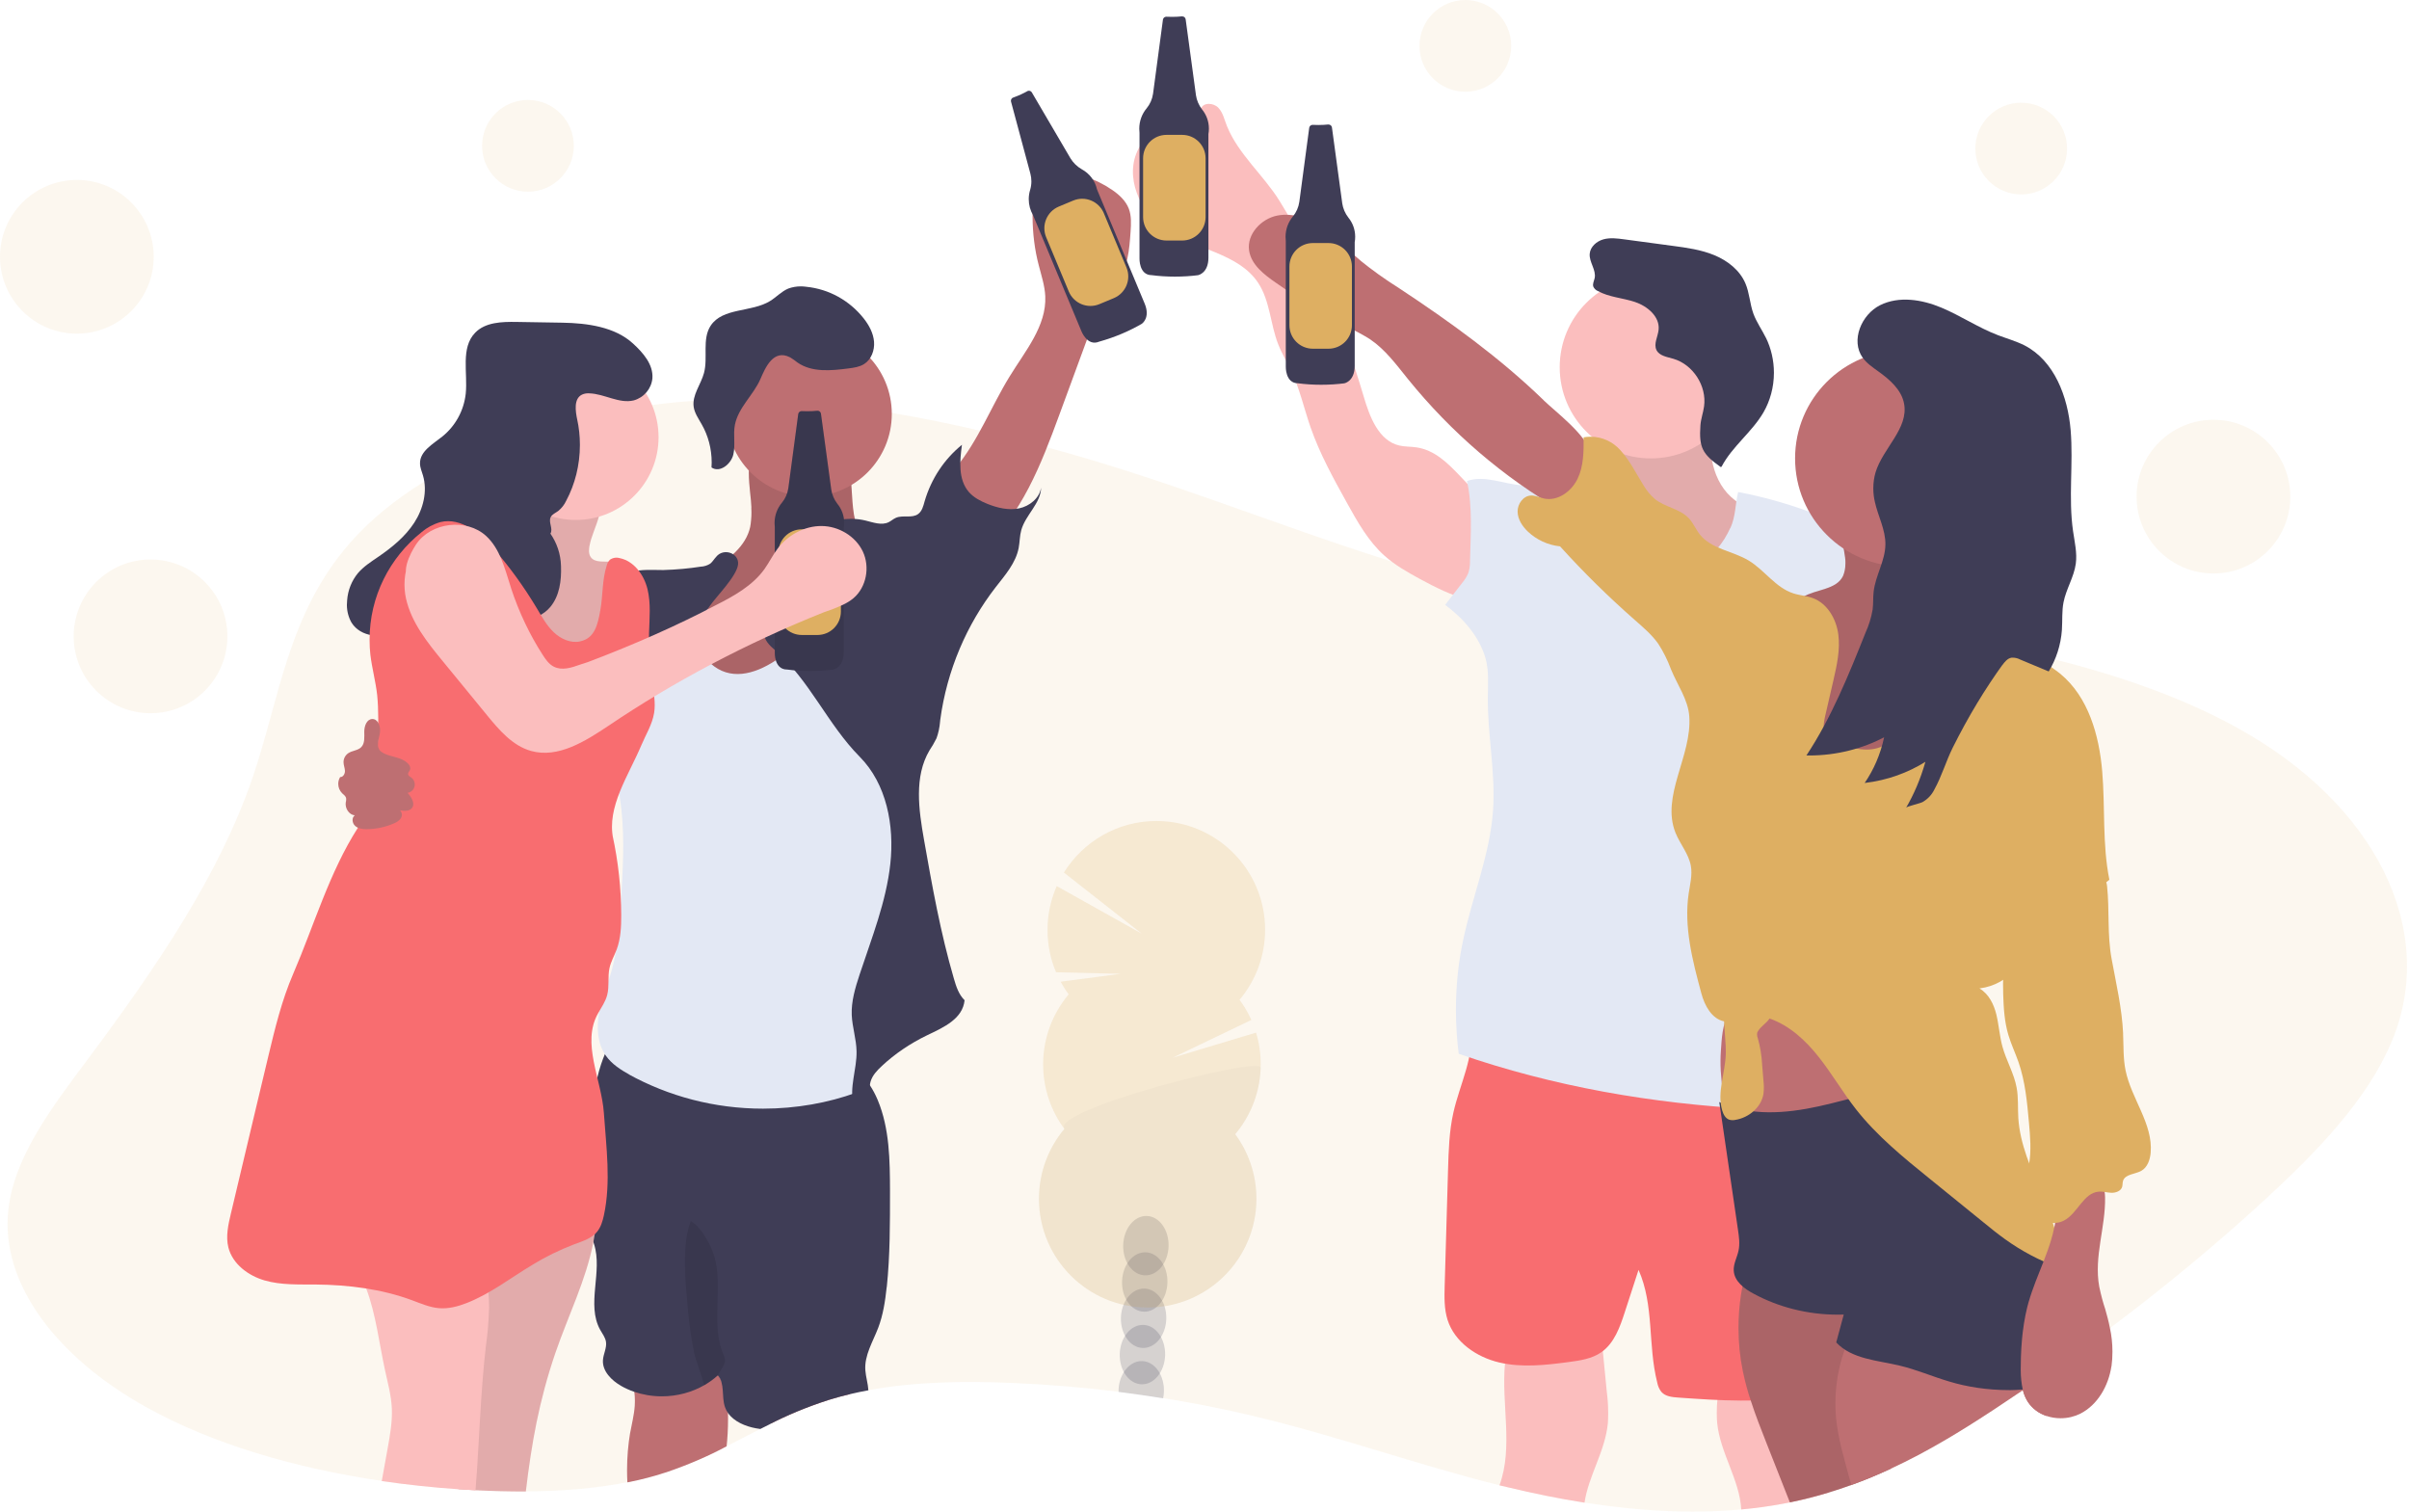 <!-- Generated by IcoMoon.io -->
<svg version="1.1" xmlns="http://www.w3.org/2000/svg" width="51" height="32" viewBox="0 0 51 32">
<title>party</title>
<path fill="#deaf62" opacity="0.1" d="M50.636 22.043c-0.511 1.23-1.581 2.34-2.729 3.392q-1.514 1.387-3.239 2.681-0.478 0.359-0.971 0.709l-0.228 0.161q-0.304 0.215-0.618 0.426l-0.025 0.017q-0.305 0.207-0.615 0.411c-0.676 0.444-1.392 0.886-2.182 1.251-0.269 0.125-0.547 0.241-0.835 0.345q-0.233 0.085-0.477 0.159c-0.266 0.081-0.539 0.151-0.824 0.209-0.048 0.010-0.096 0.019-0.144 0.028-0.292 0.055-0.587 0.095-0.886 0.122-1.094 0.1-2.224 0.027-3.319-0.145-0.548-0.086-1.087-0.196-1.608-0.322-0.064-0.015-0.128-0.031-0.192-0.045-1.776-0.444-3.444-1.048-5.233-1.472q-0.925-0.22-1.885-0.373-0.469-0.075-0.943-0.135c-0.744-0.092-1.497-0.154-2.253-0.186-1.020-0.045-2.073-0.026-3.043 0.153q-0.194 0.035-0.383 0.080-0.24 0.056-0.47 0.128c-0.473 0.154-0.872 0.322-1.254 0.519l0.047-0.022c-0.077 0.038-0.153 0.076-0.228 0.114v0c-0.238 0.121-0.473 0.245-0.711 0.365-0.373 0.201-0.814 0.392-1.272 0.548l-0.063 0.019c-0.201 0.067-0.459 0.135-0.721 0.188l-0.045 0.008c-0.685 0.137-1.415 0.192-2.147 0.195-0.353 0-0.707-0.008-1.057-0.026h-0.011c-0.119-0.006-0.239-0.013-0.359-0.022-0.546-0.037-1.090-0.095-1.626-0.173-1.836-0.269-3.578-0.778-4.979-1.555-1.903-1.054-3.111-2.626-2.93-4.196 0.13-1.131 0.939-2.182 1.706-3.21 1.427-1.915 2.764-3.873 3.467-5.938 0.571-1.676 0.741-3.447 2.054-4.953 0.421-0.482 0.958-0.922 1.585-1.308 0.415-0.259 0.897-0.508 1.4-0.717l0.067-0.025c0.485-0.207 1.074-0.404 1.681-0.558l0.088-0.019c0.428-0.113 0.966-0.217 1.514-0.29l0.072-0.008c0.29-0.038 0.584-0.067 0.879-0.087q0.341-0.024 0.685-0.030h0.035q0.211-0.004 0.421 0c1.091 0.017 2.145 0.121 3.171 0.304l-0.119-0.018c0.631 0.105 1.257 0.235 1.87 0.377q0.549 0.127 1.087 0.266c0.11 0.028 0.219 0.057 0.327 0.086 2.555 0.685 4.803 1.63 7.265 2.406 0.013 0.004 0.025 0.008 0.037 0.011v0c0.397 0.13 0.914 0.263 1.44 0.37l0.097 0.016c0.381 0.076 0.771 0.142 1.167 0.2 0.607 0.090 1.227 0.161 1.851 0.222l0.138 0.013c0.916 0.090 1.84 0.157 2.738 0.235 0.319 0.028 0.635 0.057 0.946 0.090q0.296 0.030 0.587 0.063c0.139 0.016 0.279 0.032 0.418 0.049s0.287 0.035 0.431 0.053c0.093 0.012 0.186 0.024 0.28 0.037 0.566 0.075 1.13 0.159 1.688 0.255 0.339 0.058 0.677 0.121 1.010 0.189q0.362 0.074 0.718 0.155 0.264 0.060 0.523 0.126c1.405 0.353 2.721 0.817 3.854 1.442 2.943 1.62 4.26 4.285 3.282 6.636z"></path>
<path fill="#deaf62" opacity="0.1" d="M12.148 3.087c0 0.536-0.435 0.971-0.971 0.971s-0.971-0.435-0.971-0.971c0-0.536 0.435-0.971 0.971-0.971s0.971 0.435 0.971 0.971z"></path>
<path fill="#deaf62" opacity="0.1" d="M31.993 0.971c0 0.536-0.435 0.971-0.971 0.971s-0.971-0.435-0.971-0.971c0-0.536 0.435-0.971 0.971-0.971s0.971 0.435 0.971 0.971z"></path>
<path fill="#deaf62" opacity="0.1" d="M43.761 3.145c0 0.536-0.435 0.971-0.971 0.971s-0.971-0.435-0.971-0.971c0-0.536 0.435-0.971 0.971-0.971s0.971 0.435 0.971 0.971z"></path>
<path fill="#deaf62" opacity="0.1" d="M3.254 5.436c0 0.899-0.729 1.627-1.627 1.627s-1.627-0.729-1.627-1.627c0-0.899 0.729-1.627 1.627-1.627s1.627 0.729 1.627 1.627z"></path>
<path fill="#deaf62" opacity="0.1" d="M4.814 13.471c0 0.899-0.729 1.627-1.627 1.627s-1.627-0.729-1.627-1.627c0-0.899 0.729-1.627 1.627-1.627s1.627 0.729 1.627 1.627z"></path>
<path fill="#deaf62" opacity="0.1" d="M48.487 10.513c0 0.899-0.729 1.627-1.627 1.627s-1.627-0.729-1.627-1.627c0-0.899 0.729-1.627 1.627-1.627s1.627 0.729 1.627 1.627z"></path>
<path fill="#be6f72" d="M15.906 10.744c0.002 0.031 0.003 0.067 0.003 0.103 0 0.108-0.010 0.214-0.028 0.316l0.002-0.011c-0.090 0.417-0.47 0.703-0.837 0.921s-0.772 0.423-0.99 0.79c-0.264 0.443-0.18 1.039 0.13 1.453s0.799 0.66 1.304 0.763c0.92 0.19 1.928-0.077 2.618-0.714s1.036-1.633 0.867-2.559c-0.374 0.053-0.708-0.278-0.829-0.636s-0.096-0.746-0.143-1.122c-0.004-0.067-0.024-0.128-0.057-0.181l0.001 0.002c-0.053-0.073-0.145-0.102-0.232-0.126-0.433-0.119-1.161-0.379-1.609-0.28-0.404 0.092-0.205 0.943-0.198 1.282z"></path>
<path fill="#000" opacity="0.1" d="M15.906 10.744c0.002 0.031 0.003 0.067 0.003 0.103 0 0.108-0.010 0.214-0.028 0.316l0.002-0.011c-0.090 0.417-0.47 0.703-0.837 0.921s-0.772 0.423-0.99 0.79c-0.264 0.443-0.18 1.039 0.13 1.453s0.799 0.66 1.304 0.763c0.92 0.19 1.928-0.077 2.618-0.714s1.036-1.633 0.867-2.559c-0.374 0.053-0.708-0.278-0.829-0.636s-0.096-0.746-0.143-1.122c-0.004-0.067-0.024-0.128-0.057-0.181l0.001 0.002c-0.053-0.073-0.145-0.102-0.232-0.126-0.433-0.119-1.161-0.379-1.609-0.28-0.404 0.092-0.205 0.943-0.198 1.282z"></path>
<path fill="#be6f72" d="M15.383 30.617c-0.373 0.201-0.814 0.392-1.272 0.548l-0.063 0.019c-0.201 0.067-0.459 0.135-0.721 0.188l-0.045 0.008c-0.004-0.076-0.007-0.166-0.007-0.256 0-0.274 0.023-0.543 0.067-0.805l-0.004 0.028c0.035-0.196 0.087-0.391 0.1-0.589 0.002-0.031 0.003-0.066 0.003-0.102 0-0.265-0.067-0.515-0.185-0.733l0.004 0.008c0.5-0.068 0.975-0.18 1.477-0.147l0.032 0.002c0.063 0.002 0.123 0.014 0.179 0.034l-0.004-0.001c0.078 0.038 0.143 0.095 0.189 0.165l0.001 0.002c0.023 0.031 0.047 0.067 0.068 0.104l0.003 0.006c0.142 0.245 0.196 0.528 0.207 0.819 0.001 0.036 0.001 0.079 0.001 0.123 0 0.204-0.011 0.406-0.033 0.605l0.002-0.024z"></path>
<path fill="#be6f72" d="M18.001 29.511q-0.24 0.056-0.47 0.128c-0.473 0.154-0.872 0.322-1.254 0.519l0.047-0.022c-0.023-0.108-0.037-0.233-0.037-0.36 0-0.004 0-0.008 0-0.012v0.001c0.329-0.23 0.738-0.367 1.178-0.367 0.145 0 0.286 0.015 0.422 0.043l-0.013-0.002c0.038 0.005 0.073 0.019 0.101 0.041l-0.001-0c0.011 0.009 0.019 0.020 0.027 0.032l0 0.001z"></path>
<path fill="#3f3d56" d="M18.772 27.245c-0.031 0.294-0.075 0.588-0.18 0.864-0.113 0.296-0.296 0.584-0.272 0.9 0.010 0.137 0.057 0.286 0.064 0.422q-0.194 0.035-0.383 0.080-0.24 0.056-0.47 0.128c-0.473 0.154-0.872 0.322-1.254 0.519l0.047-0.022c-0.077 0.038-0.153 0.076-0.228 0.114v0c-0.031-0.004-0.062-0.009-0.094-0.015-0.224-0.041-0.461-0.141-0.588-0.321-0.028-0.039-0.051-0.083-0.067-0.131l-0.001-0.004c-0.073-0.219 0.003-0.491-0.149-0.664l-0.007 0.006-0.005 0.004c-0.080 0.073-0.169 0.138-0.266 0.193l-0.007 0.004c-0.259 0.149-0.57 0.237-0.901 0.237-0.208 0-0.407-0.035-0.593-0.098l0.013 0.004c-0.107-0.037-0.199-0.079-0.286-0.129l0.008 0.004c-0.206-0.117-0.404-0.314-0.388-0.549 0.009-0.131 0.084-0.257 0.064-0.387-0.015-0.093-0.076-0.17-0.122-0.252-0.3-0.539 0.058-1.231-0.131-1.817-0.005-0.014-0.009-0.028-0.014-0.041-0.014-0.038-0.030-0.075-0.045-0.112-0.039-0.086-0.082-0.17-0.116-0.258-0.025-0.063-0.048-0.139-0.066-0.218l-0.002-0.010c-0.031-0.158-0.049-0.341-0.049-0.527 0-0.055 0.002-0.11 0.005-0.164l-0 0.008c0-0.603 0.108-1.22 0.261-1.801 0.027-0.103 0.058-0.249 0.098-0.408v0c0.045-0.19 0.1-0.354 0.167-0.511l-0.008 0.020c0.090-0.206 0.212-0.371 0.379-0.41 0.251-0.059 0.636 0.066 0.891 0.096l3.023 0.361c0.348 0.042 0.713 0.090 1 0.285 0.019 0.013 0.037 0.026 0.056 0.041 0.076 0.060 0.143 0.128 0.2 0.203l0.002 0.003c0.021 0.026 0.040 0.054 0.059 0.083 0.060 0.091 0.116 0.195 0.162 0.305l0.005 0.012c0.25 0.601 0.256 1.271 0.258 1.921 0 0.679 0.002 1.357-0.068 2.031z"></path>
<path fill="#000" opacity="0.1" d="M14.909 29.326c-0.061-0.233-0.189-0.571-0.207-0.663-0.056-0.258-0.105-0.577-0.135-0.901l-0.002-0.033c-0.050-0.559-0.14-1.347 0.058-1.879 0.185 0.099 0.348 0.378 0.434 0.569 0.311 0.692-0.039 1.541 0.253 2.241 0.021 0.039 0.035 0.085 0.040 0.133l0 0.002c-0.005 0.063-0.028 0.119-0.063 0.166l0.001-0.001-0.098 0.163z"></path>
<path fill="#be6f72" d="M21.374 7.97c0.33-0.539 0.783-1.068 0.755-1.698-0.010-0.224-0.084-0.444-0.14-0.664-0.082-0.311-0.129-0.669-0.129-1.037 0-0.321 0.036-0.634 0.103-0.934l-0.005 0.028c0.105-0.018 0.225-0.028 0.348-0.028 0.463 0 0.892 0.143 1.246 0.388l-0.007-0.005c0.147 0.101 0.286 0.228 0.351 0.394 0.060 0.154 0.050 0.325 0.039 0.489-0.025 0.378-0.058 0.78-0.291 1.077-0.072 0.093-0.161 0.171-0.232 0.265-0.103 0.135-0.163 0.299-0.222 0.459l-0.763 2.076c-0.385 1.046-0.803 2.141-1.651 2.865-0.021 0.018-0.628-0.846-0.679-0.932-0.203-0.355-0.114-0.505 0.132-0.802 0.485-0.588 0.749-1.296 1.145-1.941z"></path>
<path fill="#fbbebe" d="M12.629 25.666c-0.003 0.166-0.017 0.326-0.042 0.482l0.003-0.020c-0.008 0.057-0.018 0.113-0.029 0.169-0.153 0.799-0.534 1.559-0.801 2.337-0.351 1.027-0.506 1.919-0.628 2.939-0.353 0-0.707-0.008-1.057-0.026h-0.011c-0.119-0.006-0.239-0.013-0.359-0.022 0.108-0.952-0.090-1.95 0.104-2.902 0.078-0.383 0.211-0.755 0.292-1.137 0.022-0.092 0.041-0.208 0.055-0.326l0.001-0.015c0.011-0.109 0.017-0.221 0.066-0.319 0.005-0.011 0.010-0.020 0.016-0.028l-0.001 0.001c0.044-0.069 0.097-0.128 0.157-0.179l0.001-0.001c0.526-0.463 1.183-0.79 1.909-0.918l0.024-0.003c0.102-0.014 0.201-0.026 0.3-0.032z"></path>
<path fill="#000" opacity="0.1" d="M12.629 25.666c-0.003 0.166-0.017 0.326-0.042 0.482l0.003-0.020c-0.008 0.057-0.018 0.113-0.029 0.169-0.153 0.799-0.534 1.559-0.801 2.337-0.351 1.027-0.506 1.919-0.628 2.939-0.353 0-0.707-0.008-1.057-0.026h-0.011c-0.119-0.006-0.239-0.013-0.359-0.022 0.108-0.952-0.090-1.95 0.104-2.902 0.078-0.383 0.211-0.755 0.292-1.137 0.022-0.092 0.041-0.208 0.055-0.326l0.001-0.015c0.011-0.109 0.017-0.221 0.066-0.319 0.005-0.011 0.010-0.020 0.016-0.028l-0.001 0.001c0.044-0.069 0.097-0.128 0.157-0.179l0.001-0.001c0.526-0.463 1.183-0.79 1.909-0.918l0.024-0.003c0.102-0.014 0.201-0.026 0.3-0.032z"></path>
<path fill="#fbbebe" d="M10.353 27.711c-0.008 0.272-0.030 0.529-0.066 0.783l0.004-0.037c-0.12 1.010-0.142 2.065-0.224 3.091-0.119-0.006-0.239-0.013-0.359-0.022-0.546-0.037-1.090-0.095-1.626-0.173q0.062-0.347 0.125-0.693c0.051-0.283 0.102-0.569 0.088-0.856-0.014-0.272-0.087-0.536-0.145-0.802-0.123-0.57-0.193-1.185-0.396-1.723-0.112-0.315-0.282-0.584-0.497-0.809l0.001 0.001c0.841-0.33 1.65-0.349 2.553-0.314 0.005-0 0.012-0 0.018-0 0.061 0 0.118 0.017 0.167 0.046l-0.001-0.001c0.042 0.036 0.074 0.084 0.091 0.137l0.001 0.002c0.128 0.3 0.218 0.647 0.252 1.011l0.001 0.014c0.009 0.094 0.015 0.202 0.015 0.312 0 0.012-0 0.025-0 0.037l0-0.002z"></path>
<path fill="#be6f72" d="M18.88 8.762c0 0.967-0.784 1.751-1.751 1.751s-1.751-0.784-1.751-1.751c0-0.967 0.784-1.751 1.751-1.751s1.751 0.784 1.751 1.751z"></path>
<path fill="#e3e8f4" d="M17.493 12.853c0.224-0.383 0.421-0.861 0.853-0.967 0.244-0.061 0.497 0.022 0.735 0.103 0.071 0.017 0.132 0.054 0.179 0.104l0 0c0.034 0.053 0.054 0.117 0.054 0.186v0c0.035 0.345 0.055 0.745 0.055 1.151 0 0.433-0.023 0.86-0.067 1.281l0.004-0.053c-0.057 0.56-0.153 1.117-0.17 1.679-0.024 0.78 0.105 1.559 0.062 2.338-0.032 0.59-0.161 1.17-0.29 1.747l-0.539 2.415c-0.010 0.078-0.041 0.148-0.087 0.205l0.001-0.001c-0.044 0.040-0.097 0.071-0.156 0.089l-0.003 0.001c-0.587 0.214-1.265 0.338-1.971 0.338-1.032 0-2.002-0.264-2.846-0.728l0.031 0.015c-0.194-0.107-0.388-0.23-0.515-0.413-0.18-0.259-0.196-0.601-0.138-0.91s0.184-0.602 0.269-0.906c0.131-0.471 0.162-0.963 0.192-1.452 0.040-0.643 0.079-1.29 0.010-1.93-0.047-0.441-0.145-0.876-0.22-1.313-0.102-0.587-0.171-1.275-0.189-1.975l-0-0.019c-0.011-0.399 0.007-0.842 0.283-1.13 0.135-0.14 0.314-0.224 0.497-0.293 0.307-0.113 0.649-0.18 0.959-0.076s0.559 0.428 0.486 0.746c-0.034 0.148-0.129 0.277-0.153 0.427-0.031 0.198 0.074 0.398 0.224 0.532 0.809 0.731 2.044-0.499 2.447-1.192z"></path>
<path fill="#3f3d56" d="M17.557 11.065c0.136-0.052 0.293-0.082 0.458-0.082 0.11 0 0.217 0.013 0.319 0.039l-0.009-0.002c0.162 0.039 0.337 0.107 0.487 0.035 0.054-0.026 0.099-0.069 0.154-0.093 0.148-0.065 0.34 0.015 0.471-0.080 0.083-0.060 0.11-0.168 0.137-0.267 0.142-0.486 0.419-0.895 0.787-1.196l0.004-0.003c-0.047 0.344-0.081 0.736 0.146 0.999 0.104 0.119 0.249 0.194 0.396 0.253 0.211 0.084 0.444 0.14 0.667 0.094s0.432-0.215 0.467-0.439c-0.008 0.338-0.329 0.574-0.42 0.9-0.034 0.122-0.031 0.252-0.055 0.377-0.061 0.319-0.288 0.575-0.487 0.831-0.611 0.788-1.031 1.754-1.173 2.807l-0.003 0.030c-0.010 0.132-0.037 0.254-0.079 0.369l0.003-0.009c-0.050 0.1-0.099 0.184-0.154 0.265l0.005-0.008c-0.329 0.556-0.228 1.257-0.116 1.892 0.175 0.994 0.349 1.968 0.632 2.938 0.048 0.166 0.103 0.338 0.227 0.459-0.039 0.392-0.435 0.571-0.79 0.74-0.368 0.178-0.685 0.395-0.963 0.653l0.003-0.002c-0.102 0.094-0.203 0.2-0.241 0.334-0.035 0.126-0.010 0.265-0.055 0.387s-0.224 0.211-0.303 0.107c-0.099-0.369 0.070-0.756 0.062-1.138-0.005-0.258-0.090-0.509-0.102-0.767-0.012-0.292 0.075-0.579 0.166-0.856 0.255-0.773 0.563-1.538 0.651-2.346s-0.077-1.691-0.65-2.268c-0.681-0.688-1.059-1.62-1.789-2.252-0.116-0.1-0.247-0.224-0.228-0.376 0.014-0.070 0.044-0.132 0.086-0.183l-0.001 0.001c0.25-0.354 0.584-0.642 0.853-0.981s0.485-0.728 0.436-1.159z"></path>
<path fill="#3f3d56" d="M15.161 11.789c-0.045 0.045-0.076 0.107-0.128 0.145-0.057 0.036-0.127 0.059-0.201 0.062l-0.001 0c-0.233 0.037-0.509 0.063-0.788 0.071l-0.009 0c-0.224 0-0.457-0.020-0.673 0.042-0.301 0.085-0.542 0.323-0.693 0.597s-0.222 0.584-0.28 0.892c-0.121 0.615-0.195 1.326-0.204 2.052l-0 0.008c0.371-0.298 0.694-0.632 0.971-1.004l0.010-0.014c0.215-0.292 0.411-0.615 0.718-0.811 0.141-0.090 0.3-0.149 0.443-0.237 0.297-0.183 0.502-0.478 0.7-0.763 0.145-0.211 0.566-0.624 0.599-0.878 0.028-0.242-0.306-0.36-0.463-0.164z"></path>
<path fill="#3f3d56" d="M16.724 7.563c0.061 0.037 0.112 0.073 0.162 0.113l-0.003-0.002c0.305 0.213 0.713 0.173 1.081 0.125 0.113-0.014 0.229-0.031 0.326-0.090 0.156-0.096 0.229-0.294 0.214-0.476s-0.107-0.351-0.22-0.494c-0.294-0.371-0.728-0.621-1.22-0.669l-0.007-0.001c-0.031-0.004-0.066-0.007-0.103-0.007-0.095 0-0.186 0.017-0.27 0.048l0.006-0.002c-0.145 0.060-0.254 0.183-0.388 0.265-0.395 0.242-1.002 0.135-1.257 0.522-0.186 0.285-0.053 0.673-0.141 1.001-0.066 0.245-0.255 0.468-0.218 0.718 0.020 0.135 0.105 0.252 0.172 0.373 0.132 0.231 0.209 0.508 0.209 0.803 0 0.037-0.001 0.073-0.004 0.11l0-0.005c0.173 0.122 0.414-0.068 0.462-0.273s-0.007-0.425 0.034-0.632c0.072-0.364 0.394-0.631 0.539-0.965 0.104-0.239 0.274-0.643 0.627-0.461z"></path>
<path fill="#fbbebe" d="M12.48 11.548c-0.013 0.082-0.022 0.172 0.023 0.241 0.090 0.135 0.295 0.086 0.457 0.106 0.252 0.031 0.438 0.269 0.487 0.52s-0.009 0.505-0.073 0.751q-0.216 0.836-0.515 1.649c-0.536-0.063-1.1-0.269-1.385-0.727-0.259-0.416-0.232-0.946-0.396-1.408-0.115-0.325-0.322-0.608-0.527-0.885 0.329 0.041 0.564-0.335 0.584-0.666s-0.085-0.668-0.014-0.991c0.017-0.077 1.313 0.165 1.44 0.253 0.364 0.253-0.022 0.806-0.079 1.157z"></path>
<path fill="#000" opacity="0.1" d="M12.48 11.548c-0.013 0.082-0.022 0.172 0.023 0.241 0.090 0.135 0.295 0.086 0.457 0.106 0.252 0.031 0.438 0.269 0.487 0.52s-0.009 0.505-0.073 0.751q-0.216 0.836-0.515 1.649c-0.536-0.063-1.1-0.269-1.385-0.727-0.259-0.416-0.232-0.946-0.396-1.408-0.115-0.325-0.322-0.608-0.527-0.885 0.329 0.041 0.564-0.335 0.584-0.666s-0.085-0.668-0.014-0.991c0.017-0.077 1.313 0.165 1.44 0.253 0.364 0.253-0.022 0.806-0.079 1.157z"></path>
<path fill="#fbbebe" d="M13.942 9.256c0 0.967-0.784 1.751-1.751 1.751s-1.751-0.784-1.751-1.751c0-0.967 0.784-1.751 1.751-1.751s1.751 0.784 1.751 1.751z"></path>
<path fill="#3f3d56" d="M11.652 11.297c0.064-0.1-0.045-0.239 0.005-0.346 0.030-0.065 0.105-0.092 0.162-0.135 0.072-0.059 0.129-0.132 0.168-0.216l0.002-0.004c0.182-0.342 0.288-0.747 0.288-1.178 0-0.186-0.020-0.368-0.058-0.542l0.003 0.017c-0.041-0.194-0.078-0.452 0.099-0.539 0.039-0.018 0.084-0.028 0.131-0.028 0.009 0 0.018 0 0.027 0.001l-0.001-0c0.32 0.010 0.628 0.224 0.939 0.149 0.215-0.060 0.373-0.244 0.395-0.468l0-0.002c0.020-0.29-0.197-0.539-0.411-0.734-0.385-0.354-0.971-0.432-1.493-0.441l-0.972-0.016c-0.311-0.005-0.66 0.005-0.876 0.228-0.312 0.321-0.155 0.846-0.2 1.291-0.041 0.367-0.223 0.685-0.491 0.903l-0.002 0.002c-0.202 0.161-0.479 0.314-0.475 0.571 0 0.090 0.039 0.171 0.063 0.256 0.099 0.336 0.005 0.707-0.186 1.001s-0.469 0.52-0.757 0.718c-0.154 0.105-0.314 0.207-0.436 0.35-0.129 0.158-0.212 0.358-0.227 0.577l-0 0.003c-0.003 0.027-0.005 0.058-0.005 0.090 0 0.139 0.037 0.27 0.102 0.382l-0.002-0.004c0.19 0.303 0.646 0.348 0.957 0.172s0.502-0.509 0.628-0.844c0.075-0.199 0.152-0.426 0.345-0.516 0.244-0.114 0.53 0.066 0.689 0.284s0.257 0.483 0.46 0.66c0.319 0.277 0.861 0.233 1.13-0.093 0.193-0.234 0.235-0.557 0.224-0.861-0.006-0.258-0.089-0.496-0.227-0.693l0.003 0.004z"></path>
<path fill="#f86d70" d="M12.281 13.578c-0.2 0.043-0.408-0.052-0.557-0.193s-0.249-0.323-0.353-0.499c-0.284-0.474-0.583-0.884-0.914-1.265l0.009 0.011c-0.294-0.34-0.704-0.685-1.142-0.58-0.154 0.045-0.287 0.118-0.4 0.214l0.002-0.001c-0.674 0.537-1.102 1.358-1.102 2.278 0 0.111 0.006 0.221 0.018 0.329l-0.001-0.013c0.034 0.286 0.112 0.566 0.144 0.853 0.015 0.15 0.023 0.324 0.023 0.501 0 0.075-0.002 0.149-0.004 0.222l0-0.011c-0.012 0.724-0.037 1.489-0.427 2.099-0.605 0.943-0.928 2.068-1.372 3.097-0.24 0.556-0.383 1.148-0.524 1.737q-0.125 0.524-0.25 1.048l-0.543 2.285c-0.056 0.236-0.112 0.483-0.053 0.718 0.090 0.352 0.421 0.598 0.769 0.698s0.718 0.083 1.080 0.086c0.693 0.007 1.392 0.093 2.042 0.334 0.186 0.069 0.371 0.151 0.569 0.167s0.395-0.035 0.58-0.107c0.506-0.196 0.94-0.539 1.405-0.816 0.26-0.16 0.562-0.309 0.878-0.43l0.038-0.013c0.16-0.060 0.331-0.116 0.441-0.247 0.083-0.098 0.12-0.227 0.148-0.352 0.152-0.707 0.050-1.44 0-2.162s-0.481-1.484-0.124-2.114c0.072-0.127 0.158-0.249 0.194-0.39 0.048-0.184 0.008-0.382 0.048-0.568 0.030-0.137 0.102-0.261 0.152-0.392 0.086-0.232 0.098-0.484 0.097-0.731-0.002-0.573-0.064-1.131-0.18-1.669l0.010 0.053c-0.141-0.673 0.326-1.339 0.594-1.975 0.096-0.228 0.232-0.443 0.272-0.686 0.036-0.22-0.010-0.444-0.045-0.664-0.041-0.261-0.065-0.562-0.065-0.868 0-0.058 0.001-0.115 0.003-0.173l-0 0.008c0.009-0.31 0.041-0.625-0.033-0.927s-0.286-0.593-0.589-0.655c-0.020-0.006-0.044-0.010-0.068-0.010-0.050 0-0.097 0.016-0.136 0.042l0.001-0.001c-0.034 0.033-0.059 0.076-0.071 0.124l-0 0.002c-0.099 0.303-0.079 0.628-0.135 0.943s-0.12 0.597-0.43 0.663z"></path>
<path fill="#be6f72" d="M8.044 15.506c0.018-0.124-0.040-0.29-0.165-0.285-0.116 0.005-0.167 0.149-0.167 0.266s0.016 0.25-0.066 0.331c-0.073 0.072-0.193 0.070-0.277 0.129-0.058 0.042-0.096 0.109-0.096 0.186 0 0.001 0 0.001 0 0.002v-0c0 0.062 0.028 0.122 0.030 0.184s-0.040 0.135-0.102 0.131c-0.025 0.041-0.040 0.091-0.040 0.144 0 0.077 0.031 0.146 0.081 0.197l-0-0c0.032 0.031 0.074 0.058 0.085 0.102 0.001 0.008 0.002 0.018 0.002 0.027 0 0.023-0.003 0.045-0.009 0.067l0-0.002c-0.019 0.123 0.066 0.262 0.191 0.275-0.070 0.050-0.056 0.167 0.008 0.224s0.155 0.069 0.241 0.069c0.205-0.001 0.399-0.044 0.575-0.121l-0.009 0.004c0.063-0.021 0.116-0.059 0.156-0.107l0-0.001c0.016-0.022 0.026-0.050 0.026-0.079 0-0.037-0.015-0.070-0.039-0.095v0c0.087 0.014 0.192 0.022 0.249-0.045 0.079-0.094-0.006-0.234-0.090-0.325 0.087-0.013 0.153-0.088 0.153-0.178 0-0.058-0.027-0.109-0.069-0.142l-0-0c-0.029-0.021-0.068-0.040-0.072-0.075s0.026-0.058 0.039-0.090c0.029-0.070-0.037-0.142-0.1-0.185-0.15-0.1-0.371-0.098-0.504-0.198s-0.049-0.276-0.030-0.411z"></path>
<path fill="#3f3d56" d="M17.305 8.695c-0.064 0.007-0.138 0.011-0.213 0.011-0.040 0-0.080-0.001-0.12-0.003l0.006 0c-0.002-0-0.005-0-0.008-0-0.036 0-0.066 0.027-0.071 0.062l-0 0-0.209 1.566c-0.017 0.119-0.065 0.225-0.136 0.311l0.001-0.001c-0.098 0.116-0.157 0.268-0.157 0.434 0 0.029 0.002 0.058 0.005 0.086l-0-0.003v2.66s-0.013 0.355 0.259 0.355c0.147 0.020 0.318 0.031 0.491 0.031s0.344-0.011 0.511-0.033l-0.020 0.002s0.218-0.041 0.218-0.369v-2.619c0.007-0.034 0.010-0.074 0.010-0.115 0-0.155-0.055-0.296-0.146-0.407l0.001 0.001c-0.067-0.086-0.113-0.19-0.13-0.305l-0-0.004-0.217-1.598c-0.005-0.035-0.035-0.062-0.071-0.062-0.002 0-0.004 0-0.005 0h0z"></path>
<path fill="#000" opacity="0.1" d="M17.305 8.695c-0.064 0.007-0.138 0.011-0.213 0.011-0.040 0-0.080-0.001-0.12-0.003l0.006 0c-0.002-0-0.005-0-0.008-0-0.036 0-0.066 0.027-0.071 0.062l-0 0-0.209 1.566c-0.017 0.119-0.065 0.225-0.136 0.311l0.001-0.001c-0.098 0.116-0.157 0.268-0.157 0.434 0 0.029 0.002 0.058 0.005 0.086l-0-0.003v2.66s-0.013 0.355 0.259 0.355c0.147 0.020 0.318 0.031 0.491 0.031s0.344-0.011 0.511-0.033l-0.020 0.002s0.218-0.041 0.218-0.369v-2.619c0.007-0.034 0.010-0.074 0.010-0.115 0-0.155-0.055-0.296-0.146-0.407l0.001 0.001c-0.067-0.086-0.113-0.19-0.13-0.305l-0-0.004-0.217-1.598c-0.005-0.035-0.035-0.062-0.071-0.062-0.002 0-0.004 0-0.005 0h0z"></path>
<path fill="#deaf62" d="M16.975 11.205h0.331c0.274 0 0.496 0.222 0.496 0.496v1.245c0 0.274-0.222 0.496-0.496 0.496h-0.331c-0.274 0-0.496-0.222-0.496-0.496v-1.245c0-0.274 0.222-0.496 0.496-0.496z"></path>
<path fill="#3f3d56" d="M21.752 1.929c-0.084 0.047-0.182 0.093-0.285 0.13l-0.014 0.005c-0.030 0.009-0.051 0.036-0.051 0.069 0 0.006 0.001 0.013 0.002 0.019l-0-0.001 0.41 1.526c0.013 0.049 0.021 0.105 0.021 0.162 0 0.062-0.009 0.123-0.026 0.18l0.001-0.004c-0.019 0.060-0.031 0.129-0.031 0.201 0 0.123 0.033 0.239 0.091 0.338l-0.002-0.003 1.024 2.455s0.124 0.332 0.376 0.227c0.345-0.097 0.646-0.227 0.925-0.39l-0.019 0.010s0.185-0.122 0.060-0.424l-1.009-2.417c-0.042-0.187-0.161-0.34-0.321-0.427l-0.003-0.002c-0.099-0.057-0.18-0.136-0.238-0.231l-0.002-0.003-0.816-1.392c-0.013-0.022-0.036-0.036-0.062-0.036-0.012 0-0.024 0.003-0.034 0.008l0-0z"></path>
<path fill="#deaf62" d="M22.415 4.373l0.305-0.127c0.253-0.106 0.543 0.014 0.649 0.267l0.479 1.149c0.105 0.253-0.014 0.543-0.267 0.649l-0.305 0.127c-0.253 0.106-0.543-0.014-0.649-0.267l-0.479-1.149c-0.105-0.253 0.014-0.543 0.267-0.649z"></path>
<path fill="#fbbebe" d="M9.155 11.343c-0.483 0.199-0.673 0.817-0.56 1.326s0.454 0.933 0.786 1.337l0.931 1.136c0.257 0.314 0.539 0.645 0.931 0.755 0.574 0.16 1.147-0.205 1.643-0.536 1.358-0.918 2.912-1.744 4.553-2.399l0.167-0.059c0.162-0.063 0.328-0.127 0.461-0.239 0.276-0.233 0.354-0.661 0.2-0.988s-0.513-0.539-0.874-0.541-0.713 0.189-0.93 0.478c-0.104 0.138-0.18 0.295-0.28 0.435-0.253 0.352-0.648 0.57-1.035 0.766-0.769 0.406-1.716 0.829-2.691 1.197l-0.182 0.060c-0.18 0.066-0.382 0.128-0.551 0.041-0.104-0.053-0.174-0.154-0.237-0.253-0.268-0.415-0.498-0.894-0.665-1.4l-0.013-0.044c-0.123-0.382-0.222-0.797-0.516-1.068-0.417-0.384-1.173-0.292-1.486 0.18 0 0-0.367 0.536-0.142 0.761s0.488-0.944 0.488-0.944z"></path>
<path fill="#fbbebe" d="M34.33 9.485c0.066 0.175 0.067 0.366 0.058 0.552-0.012 0.227-0.069 0.494-0.28 0.58-0.137 0.055-0.307 0.013-0.429 0.097-0.148 0.101-0.141 0.317-0.118 0.494 0.063 0.486 0.135 0.99 0.4 1.401 0.142 0.22 0.335 0.404 0.53 0.579 0.389 0.351 0.816 0.694 1.327 0.811 0.045 0.013 0.097 0.021 0.151 0.021 0.037 0 0.074-0.004 0.109-0.011l-0.004 0.001c0.087-0.027 0.161-0.074 0.221-0.135l0-0c0.296-0.272 0.449-0.66 0.646-1.012 0.14-0.252 0.306-0.494 0.385-0.771 0.029-0.104 0.046-0.224 0.046-0.347 0-0.402-0.176-0.763-0.456-1.010l-0.001-0.001c-0.088-0.075-0.184-0.138-0.269-0.215-0.222-0.201-0.351-0.49-0.404-0.784s-0.045-0.597-0.019-0.898c-0.449-0.035-0.895 0.020-1.333 0.107-0.195 0.039-0.469 0.057-0.645 0.15-0.198 0.105 0.032 0.241 0.087 0.391z"></path>
<path fill="#000" opacity="0.1" d="M34.33 9.485c0.066 0.175 0.067 0.366 0.058 0.552-0.012 0.227-0.069 0.494-0.28 0.58-0.137 0.055-0.307 0.013-0.429 0.097-0.148 0.101-0.141 0.317-0.118 0.494 0.063 0.486 0.135 0.99 0.4 1.401 0.142 0.22 0.335 0.404 0.53 0.579 0.389 0.351 0.816 0.694 1.327 0.811 0.045 0.013 0.097 0.021 0.151 0.021 0.037 0 0.074-0.004 0.109-0.011l-0.004 0.001c0.087-0.027 0.161-0.074 0.221-0.135l0-0c0.296-0.272 0.449-0.66 0.646-1.012 0.14-0.252 0.306-0.494 0.385-0.771 0.029-0.104 0.046-0.224 0.046-0.347 0-0.402-0.176-0.763-0.456-1.010l-0.001-0.001c-0.088-0.075-0.184-0.138-0.269-0.215-0.222-0.201-0.351-0.49-0.404-0.784s-0.045-0.597-0.019-0.898c-0.449-0.035-0.895 0.020-1.333 0.107-0.195 0.039-0.469 0.057-0.645 0.15-0.198 0.105 0.032 0.241 0.087 0.391z"></path>
<path fill="#fbbebe" d="M31.825 10.806c-0.729-0.25-1.077-1.227-1.84-1.336-0.12-0.018-0.244-0.011-0.362-0.039-0.439-0.104-0.628-0.612-0.755-1.045-0.428-1.444-0.988-2.857-1.782-4.137-0.335-0.539-0.865-0.981-1.107-1.571-0.056-0.135-0.084-0.288-0.184-0.395s-0.314-0.122-0.369 0.014c-0.009 0.028-0.015 0.061-0.015 0.095 0 0.019 0.002 0.038 0.005 0.056l-0-0.002 0.053 0.559-0.913-0.082c-0.027-0.005-0.058-0.008-0.090-0.008-0.058 0-0.114 0.009-0.167 0.027l0.004-0.001c-0.088 0.045-0.157 0.117-0.198 0.204l-0.001 0.003c-0.309 0.58 0.020 1.341 0.565 1.708 0.637 0.429 1.546 0.494 1.968 1.133 0.251 0.381 0.256 0.87 0.422 1.295 0.079 0.203 0.194 0.39 0.286 0.587 0.175 0.376 0.265 0.784 0.401 1.176 0.195 0.56 0.483 1.081 0.771 1.6 0.222 0.4 0.449 0.808 0.79 1.114 0.224 0.201 0.488 0.35 0.752 0.494 0.649 0.355 1.414 0.696 2.102 0.424 0.039-0.613-0.114-1.297-0.337-1.872z"></path>
<path fill="#fbbebe" d="M34.039 30.13c-0.055 0.586-0.411 1.116-0.494 1.68-0.548-0.086-1.087-0.196-1.608-0.322-0.064-0.015-0.128-0.031-0.192-0.045 0.295-0.808 0.038-1.713 0.116-2.573 0.008-0.083 0.018-0.165 0.033-0.247 0.676-0.231 1.287-0.539 1.997-0.449 0.014 0.144 0.028 0.288 0.042 0.431q0.043 0.43 0.084 0.86c0.018 0.134 0.029 0.289 0.029 0.447 0 0.076-0.002 0.152-0.007 0.228l0.001-0.010z"></path>
<path fill="#fbbebe" d="M38.717 31.595c-0.266 0.081-0.539 0.151-0.824 0.209-0.048 0.010-0.096 0.019-0.144 0.028-0.292 0.055-0.587 0.095-0.886 0.122-0.031-0.624-0.449-1.198-0.51-1.838-0.005-0.063-0.008-0.137-0.008-0.211 0-0.094 0.005-0.187 0.014-0.278l-0.001 0.011c0.005-0.063 0.012-0.126 0.017-0.189l0.127-1.291c0.075-0.010 0.161-0.016 0.249-0.016 0.019 0 0.039 0 0.058 0.001l-0.003-0c0.584 0.014 1.115 0.267 1.693 0.464 0.032 0.189 0.050 0.408 0.050 0.63 0 0.068-0.002 0.136-0.005 0.203l0-0.009c-0.022 0.701-0.135 1.411 0.126 2.054 0.015 0.036 0.031 0.073 0.047 0.11z"></path>
<path fill="#f86d70" d="M31.14 21.749c0.079 0.612-0.234 1.199-0.37 1.8-0.090 0.398-0.102 0.808-0.114 1.216l-0.071 2.447c-0.007 0.245-0.013 0.494 0.061 0.729 0.15 0.47 0.612 0.788 1.093 0.901s0.983 0.056 1.473-0.009c0.24-0.032 0.491-0.069 0.69-0.208 0.273-0.191 0.393-0.531 0.496-0.848l0.291-0.895c0.335 0.755 0.193 1.581 0.395 2.382 0.014 0.078 0.045 0.147 0.091 0.204l-0.001-0.001c0.085 0.094 0.224 0.109 0.351 0.118 0.88 0.062 1.772 0.123 2.637-0.045 0.238-0.045 0.486-0.118 0.65-0.296 0.191-0.208 0.224-0.514 0.222-0.796-0.012-0.97-0.363-1.906-0.441-2.873-0.034-0.414-0.017-0.831-0.032-1.247-0.013-0.342-0.044-0.664-0.094-0.981l0.006 0.047c-0.016-0.151-0.057-0.29-0.118-0.416l0.003 0.007c-0.135-0.251-0.414-0.388-0.679-0.494-2.058-0.836-4.321-0.828-6.54-0.746z"></path>
<path fill="#fbbebe" d="M36.88 7.774c0 1.066-0.864 1.93-1.93 1.93s-1.93-0.864-1.93-1.93c0-1.066 0.864-1.93 1.93-1.93s1.93 0.864 1.93 1.93z"></path>
<path fill="#e3e8f4" d="M36.632 11.174c-0.143 0.314-0.369 0.628-0.704 0.708-0.308 0.074-0.635-0.075-0.862-0.296s-0.376-0.509-0.533-0.784c-0.115-0.201-0.243-0.404-0.437-0.531-0.266-0.172-0.609-0.168-0.922-0.117s-0.624 0.141-0.943 0.121c-0.396-0.026-0.8-0.224-1.174-0.092 0.121 0.542 0.078 1.138 0.064 1.694 0 0.006 0 0.014 0 0.021 0 0.083-0.013 0.163-0.038 0.238l0.002-0.005c-0.035 0.080-0.079 0.15-0.132 0.211l0.001-0.001-0.359 0.463c0.385 0.288 0.718 0.664 0.853 1.126 0.076 0.263 0.053 0.542 0.050 0.816-0.009 0.804 0.166 1.605 0.111 2.407-0.065 0.939-0.44 1.827-0.633 2.749-0.097 0.444-0.153 0.953-0.153 1.476 0 0.328 0.022 0.651 0.064 0.967l-0.004-0.037c2.012 0.696 4.085 1.053 6.212 1.169 0.376 0.021 0.782 0.024 1.090-0.192 0.256-0.18 0.4-0.487 0.449-0.797s0.015-0.625-0.019-0.936q-0.139-1.264-0.277-2.527c-0.053-0.479-0.105-0.962-0.071-1.442 0.026-0.359 0.099-0.711 0.172-1.063l0.449-2.157c0.064-0.307 0.129-0.615 0.256-0.901 0.104-0.233 0.248-0.449 0.363-0.676 0.129-0.25 0.227-0.541 0.278-0.848l0.002-0.017c0.009-0.038 0.014-0.081 0.014-0.125 0-0.050-0.006-0.098-0.018-0.144l0.001 0.004c-0.048-0.147-0.195-0.236-0.332-0.308-0.767-0.412-1.656-0.735-2.594-0.921l-0.061-0.010c-0.063 0.264-0.051 0.512-0.163 0.759z"></path>
<path fill="#3f3d56" d="M36.446 9.881c0.224-0.43 0.644-0.732 0.888-1.152 0.139-0.241 0.221-0.53 0.221-0.838 0-0.266-0.061-0.519-0.17-0.743l0.004 0.010c-0.086-0.175-0.202-0.336-0.269-0.519-0.075-0.208-0.082-0.438-0.169-0.641-0.119-0.279-0.377-0.48-0.657-0.596s-0.584-0.158-0.886-0.198l-1.020-0.137c-0.148-0.020-0.301-0.040-0.444 0s-0.277 0.157-0.289 0.306c-0.014 0.176 0.141 0.341 0.105 0.514-0.013 0.061-0.049 0.123-0.028 0.182 0.019 0.040 0.050 0.071 0.089 0.089l0.001 0c0.242 0.135 0.531 0.147 0.793 0.235s0.525 0.309 0.499 0.584c-0.014 0.148-0.11 0.301-0.045 0.434 0.062 0.123 0.224 0.145 0.354 0.183 0.42 0.122 0.714 0.577 0.653 1.010-0.019 0.135-0.067 0.264-0.077 0.399-0.033 0.473 0.042 0.608 0.428 0.883z"></path>
<path fill="#be6f72" d="M39.068 11.927c0 0.005 0 0.010 0 0.015 0 0.089-0.018 0.174-0.050 0.251l0.002-0.004c-0.14 0.299-0.569 0.28-0.853 0.449-0.354 0.211-0.432 0.682-0.464 1.092-0.037 0.465-0.062 0.936 0.033 1.392s0.324 0.9 0.707 1.167c0.465 0.324 1.098 0.335 1.63 0.138s0.975-0.578 1.361-0.995c0.365-0.395 0.693-0.835 0.889-1.337 0.035-0.090 0.065-0.185 0.037-0.275-0.042-0.135-0.189-0.196-0.308-0.269-0.279-0.168-0.465-0.462-0.561-0.772s-0.113-0.64-0.116-0.966c-0.004-0.338-0.005-0.707-0.22-0.968s-0.589-0.334-0.929-0.331c-0.278 0-1.049 0.026-1.238 0.269-0.156 0.202 0.092 0.855 0.081 1.144z"></path>
<path fill="#000" opacity="0.1" d="M39.068 11.927c0 0.005 0 0.010 0 0.015 0 0.089-0.018 0.174-0.050 0.251l0.002-0.004c-0.14 0.299-0.569 0.28-0.853 0.449-0.354 0.211-0.432 0.682-0.464 1.092-0.037 0.465-0.062 0.936 0.033 1.392s0.324 0.9 0.707 1.167c0.465 0.324 1.098 0.335 1.63 0.138s0.975-0.578 1.361-0.995c0.365-0.395 0.693-0.835 0.889-1.337 0.035-0.090 0.065-0.185 0.037-0.275-0.042-0.135-0.189-0.196-0.308-0.269-0.279-0.168-0.465-0.462-0.561-0.772s-0.113-0.64-0.116-0.966c-0.004-0.338-0.005-0.707-0.22-0.968s-0.589-0.334-0.929-0.331c-0.278 0-1.049 0.026-1.238 0.269-0.156 0.202 0.092 0.855 0.081 1.144z"></path>
<path fill="#be6f72" d="M36.674 23.965c0.015 0.071 0.048 0.134 0.094 0.183l-0-0c0.042 0.034 0.093 0.059 0.149 0.071l0.002 0c1.473 0.432 3.047 0.26 4.572 0.084-0.209-0.636-0.419-1.278-0.477-1.945-0.048-0.55 0.006-1.122-0.189-1.638-0.057-0.153-3.406 0.55-3.736 0.607-0.169 0.029-0.364 0.019-0.484 0.154-0.145 0.163-0.157 0.549-0.172 0.752-0.043 0.585 0.078 1.174 0.241 1.733z"></path>
<path fill="#be6f72" d="M40.029 31.091c-0.269 0.125-0.547 0.241-0.835 0.345q-0.233 0.085-0.477 0.159c-0.266 0.081-0.539 0.151-0.824 0.209q-0.244-0.618-0.488-1.237c-0.12-0.303-0.24-0.608-0.34-0.918-0.059-0.171-0.118-0.387-0.165-0.608l-0.007-0.037c-0.056-0.269-0.088-0.578-0.088-0.895 0-0.478 0.073-0.939 0.208-1.372l-0.009 0.033c0.622 0.117 1.23 0.193 1.843 0.282 0.327 0.045 0.655 0.098 0.988 0.16q0.039 0.325 0.071 0.649 0.048 0.501 0.079 1.002 0.069 1.113 0.042 2.228z"></path>
<path fill="#000" opacity="0.1" d="M40.029 31.091c-0.269 0.125-0.547 0.241-0.835 0.345q-0.233 0.085-0.477 0.159c-0.266 0.081-0.539 0.151-0.824 0.209q-0.244-0.618-0.488-1.237c-0.12-0.303-0.24-0.608-0.34-0.918-0.059-0.171-0.118-0.387-0.165-0.608l-0.007-0.037c-0.056-0.269-0.088-0.578-0.088-0.895 0-0.478 0.073-0.939 0.208-1.372l-0.009 0.033c0.622 0.117 1.23 0.193 1.843 0.282 0.327 0.045 0.655 0.098 0.988 0.16q0.039 0.325 0.071 0.649 0.048 0.501 0.079 1.002 0.069 1.113 0.042 2.228z"></path>
<path fill="#be6f72" d="M43.481 29.146c0.004 0.259-0.070 0.523-0.138 0.776-0.005 0.018-0.009 0.035-0.014 0.053-0.166-0.053-0.303-0.157-0.395-0.294l-0.002-0.003c-0.046-0.072-0.083-0.155-0.105-0.243l-0.001-0.006q-0.305 0.207-0.615 0.411c-0.676 0.444-1.392 0.886-2.182 1.251-0.269 0.125-0.547 0.241-0.835 0.345q-0.090-0.314-0.171-0.632c-0.051-0.178-0.099-0.403-0.134-0.631l-0.004-0.033c-0.018-0.13-0.028-0.28-0.028-0.433 0-0.386 0.065-0.756 0.184-1.102l-0.007 0.024 0.020-0.058c0.085-0.238 0.184-0.442 0.302-0.633l-0.008 0.014c0.112-0.18 0.333-0.149 0.559-0.090 0.102 0.026 0.206 0.058 0.3 0.078 0.587 0.123 1.196-0.004 1.796 0.030 0.302 0.015 0.583 0.091 0.836 0.215l-0.013-0.006c0.289 0.145 0.521 0.367 0.612 0.673 0.011 0.037 0.022 0.083 0.029 0.129l0.001 0.006c0.007 0.047 0.012 0.102 0.012 0.158v0.001z"></path>
<path fill="#be6f72" d="M32.681 8.473c-0.927-0.898-1.98-1.659-3.058-2.37-0.309-0.195-0.572-0.384-0.824-0.588l0.016 0.012c-0.269-0.224-0.504-0.488-0.79-0.69s-0.64-0.341-0.983-0.274-0.649 0.395-0.598 0.739c0.045 0.303 0.317 0.51 0.568 0.684 0.476 0.329 0.954 0.659 1.471 0.917 0.206 0.094 0.377 0.187 0.541 0.29l-0.019-0.011c0.322 0.217 0.557 0.539 0.801 0.841 0.918 1.134 2.019 2.078 3.265 2.798l0.056 0.030c0.015 0.009 0.546-1.137 0.524-1.286-0.049-0.342-0.726-0.854-0.971-1.091z"></path>
<path fill="#3f3d56" d="M40.61 22.979c-0.716 0.045-1.402 0.286-2.102 0.44s-1.46 0.214-2.11-0.090l0.395 2.697c0.022 0.15 0.045 0.303 0.012 0.451-0.030 0.141-0.108 0.274-0.101 0.418 0.010 0.228 0.224 0.388 0.426 0.494 0.515 0.278 1.128 0.441 1.778 0.441 0.044 0 0.088-0.001 0.131-0.002l-0.006 0c-0.049 0.198-0.11 0.393-0.159 0.59 0.33 0.354 0.87 0.378 1.34 0.49 0.359 0.085 0.696 0.232 1.048 0.336 0.379 0.116 0.815 0.183 1.266 0.183 0.016 0 0.032-0 0.048-0l-0.002 0c0.299-0.003 0.617-0.045 0.849-0.232 0.286-0.23 0.375-0.622 0.437-0.983 0.035-0.202 0.066-0.407 0.045-0.61-0.023-0.234-0.114-0.456-0.204-0.673l-0.615-1.493c-0.112-0.269-0.224-0.543-0.359-0.803-0.44-0.841-1.17-1.713-2.117-1.654z"></path>
<path fill="#deaf62" d="M41.157 13.659c0.099-0.256 0.343-0.434 0.629-0.434 0.027 0 0.053 0.002 0.079 0.005l-0.003-0c0.18 0.025 0.34 0.123 0.494 0.22l0.857 0.535c0.156 0.093 0.289 0.186 0.416 0.287l-0.008-0.006c0.591 0.49 0.819 1.296 0.884 2.061s0 1.544 0.152 2.296c-0.362 0.3-0.763 0.553-1.125 0.853-0.189 0.157-0.381 0.314-0.525 0.516-0.114 0.158-0.195 0.34-0.314 0.494-0.191 0.237-0.467 0.398-0.781 0.437l-0.006 0.001c0.196 0.114 0.306 0.335 0.359 0.556s0.067 0.449 0.126 0.669c0.081 0.299 0.248 0.573 0.303 0.878 0.039 0.211 0.022 0.426 0.035 0.64 0.070 1.106 0.938 2.072 0.882 3.178-0.44-0.162-0.82-0.366-1.166-0.615l0.014 0.010c-0.16-0.114-0.314-0.238-0.465-0.362l-1.143-0.927c-0.556-0.449-1.118-0.908-1.56-1.471-0.277-0.354-0.504-0.745-0.782-1.098s-0.621-0.673-1.046-0.821c-0.062 0.094-0.173 0.159-0.236 0.253-0.010 0.014-0.019 0.030-0.026 0.047l-0 0.001c-0.002 0.011-0.003 0.024-0.003 0.038 0 0.031 0.007 0.061 0.019 0.087l-0.001-0.001c0.047 0.164 0.079 0.354 0.090 0.55l0 0.006 0.028 0.338c0.005 0.040 0.008 0.087 0.008 0.135s-0.003 0.094-0.008 0.14l0.001-0.006c-0.043 0.289-0.31 0.513-0.599 0.558-0.017 0.004-0.035 0.006-0.055 0.006-0.025 0-0.050-0.004-0.073-0.010l0.002 0c-0.080-0.027-0.125-0.112-0.149-0.193-0.114-0.383 0.061-0.788 0.075-1.187 0-0.016 0.001-0.036 0.001-0.055 0-0.087-0.004-0.174-0.012-0.26l0.001 0.011-0.027-0.398c-0.261-0.054-0.411-0.334-0.48-0.592-0.187-0.694-0.375-1.413-0.267-2.124 0.029-0.19 0.079-0.383 0.045-0.574-0.045-0.255-0.228-0.461-0.325-0.701-0.314-0.782 0.353-1.63 0.291-2.469-0.026-0.352-0.25-0.659-0.384-0.985-0.077-0.208-0.168-0.387-0.276-0.554l0.007 0.011c-0.137-0.196-0.323-0.353-0.503-0.511-0.564-0.496-1.079-1.004-1.565-1.54l-0.014-0.016c-0.265-0.028-0.5-0.142-0.681-0.312l0.001 0.001c-0.118-0.112-0.216-0.26-0.219-0.423s0.117-0.334 0.28-0.342c0.095-0.005 0.184 0.042 0.277 0.063 0.291 0.064 0.584-0.15 0.713-0.419s0.13-0.578 0.127-0.876c0.044-0.008 0.095-0.013 0.147-0.013 0.251 0 0.476 0.11 0.63 0.284l0.001 0.001c0.201 0.218 0.331 0.49 0.489 0.741 0.067 0.114 0.148 0.212 0.243 0.294l0.001 0.001c0.216 0.171 0.527 0.204 0.716 0.404 0.096 0.102 0.149 0.238 0.236 0.347 0.246 0.308 0.696 0.346 1.032 0.549s0.57 0.574 0.943 0.694c0.135 0.045 0.281 0.051 0.415 0.101 0.308 0.114 0.496 0.442 0.539 0.767s-0.030 0.654-0.104 0.975l-0.173 0.75c-0.038 0.166-0.067 0.366 0.055 0.484 0.055 0.046 0.122 0.081 0.195 0.099l0.003 0.001c0.314 0.102 0.664 0.203 0.96 0.058 0.14-0.069 0.249-0.186 0.349-0.305 0.438-0.516 0.729-1.192 0.952-1.827z"></path>
<path fill="#be6f72" d="M44.7 28.923c-0.062 0.411-0.288 0.815-0.658 1.003-0.122 0.061-0.265 0.097-0.417 0.097-0.106 0-0.208-0.017-0.303-0.050l0.007 0.002c-0.166-0.053-0.303-0.157-0.395-0.294l-0.002-0.003c-0.046-0.072-0.083-0.155-0.105-0.243l-0.001-0.006c0-0.005-0.002-0.009-0.003-0.014-0.027-0.123-0.043-0.265-0.043-0.41 0-0.026 0.001-0.051 0.001-0.077l-0 0.004c0-0.001 0-0.002 0-0.003 0-0.265 0.016-0.526 0.048-0.782l-0.003 0.031c0.029-0.236 0.072-0.447 0.131-0.652l-0.007 0.029c0.084-0.291 0.204-0.572 0.314-0.853 0.057-0.148 0.113-0.297 0.158-0.449v0c0.027-0.090 0.051-0.182 0.070-0.276l0.007-0.034c0.004-0.019 0.007-0.038 0.010-0.057 0.045-0.256 0.058-0.521 0.173-0.752 0.269-0.543 0.794-0.404 0.874 0.096 0.006 0.035 0.009 0.075 0.010 0.116l0 0.001c0.012 0.633-0.239 1.252-0.124 1.888 0.039 0.186 0.081 0.34 0.131 0.49l-0.009-0.031c0.040 0.139 0.077 0.279 0.105 0.421 0.033 0.15 0.053 0.322 0.053 0.499 0 0.108-0.007 0.215-0.021 0.319l0.001-0.012z"></path>
<path fill="#deaf62" d="M44.947 21.88c0.012 0.259 0 0.522 0.052 0.777 0.122 0.602 0.584 1.134 0.532 1.745-0.013 0.149-0.068 0.309-0.198 0.383s-0.346 0.068-0.388 0.216c-0.012 0.041-0.006 0.086-0.019 0.127-0.028 0.087-0.135 0.124-0.224 0.122s-0.18-0.032-0.272-0.024c-0.325 0.027-0.445 0.463-0.735 0.612-0.195 0.101-0.449 0.045-0.61-0.104s-0.232-0.38-0.219-0.6c0.009-0.166 0.062-0.325 0.090-0.489 0.051-0.291 0.024-0.59-0.002-0.884-0.039-0.431-0.079-0.868-0.221-1.277-0.067-0.193-0.156-0.378-0.214-0.573-0.083-0.277-0.101-0.568-0.11-0.857-0.017-0.607 0.024-1.257 0.387-1.745 0.272-0.366 0.663-0.664 0.971-1.003 0.193-0.212 0.249-0.279 0.462-0.099 0.175 0.148 0.359 0.351 0.379 0.552 0.054 0.513 0 1.018 0.096 1.54s0.219 1.045 0.244 1.581z"></path>
<path fill="#be6f72" d="M42.581 9.704c0 1.264-1.025 2.289-2.289 2.289s-2.289-1.025-2.289-2.289c0-1.264 1.025-2.289 2.289-2.289s2.289 1.025 2.289 2.289z"></path>
<path fill="#3f3d56" d="M42.388 14.084c0.050-0.070 0.11-0.146 0.195-0.161 0.008-0.001 0.017-0.001 0.026-0.001 0.059 0 0.114 0.015 0.162 0.041l-0.002-0.001 0.603 0.252c0.156-0.254 0.257-0.556 0.28-0.881l0-0.006c0.013-0.193-0.003-0.388 0.034-0.577 0.055-0.281 0.221-0.533 0.26-0.817 0.031-0.229-0.025-0.459-0.058-0.688-0.102-0.706 0.008-1.426-0.051-2.136s-0.344-1.472-0.978-1.798c-0.18-0.090-0.373-0.144-0.56-0.215-0.416-0.158-0.789-0.412-1.2-0.584s-0.894-0.25-1.293-0.053-0.631 0.751-0.372 1.113c0.085 0.119 0.21 0.203 0.329 0.289 0.243 0.174 0.491 0.388 0.547 0.682 0.101 0.528-0.449 0.943-0.604 1.459-0.030 0.101-0.047 0.218-0.047 0.338 0 0.1 0.012 0.196 0.034 0.289l-0.002-0.008c0.067 0.306 0.23 0.595 0.224 0.909-0.005 0.343-0.21 0.654-0.249 0.996-0.014 0.125-0.005 0.252-0.021 0.377-0.031 0.179-0.081 0.339-0.15 0.489l0.005-0.012c-0.359 0.898-0.723 1.805-1.257 2.612 0.017 0 0.038 0.001 0.059 0.001 0.579 0 1.125-0.142 1.605-0.394l-0.019 0.009c-0.079 0.367-0.222 0.691-0.418 0.976l0.006-0.009c0.483-0.057 0.919-0.217 1.299-0.456l-0.013 0.008c-0.105 0.369-0.244 0.691-0.419 0.99l0.011-0.020c0.015-0.026 0.298-0.090 0.35-0.119 0.107-0.062 0.192-0.152 0.245-0.26l0.002-0.004c0.153-0.273 0.248-0.602 0.389-0.886 0.336-0.672 0.684-1.243 1.073-1.783l-0.026 0.038z"></path>
<path fill="#3f3d56" d="M25.026 0.346c-0.064 0.007-0.138 0.011-0.213 0.011-0.040 0-0.080-0.001-0.12-0.003l0.006 0c-0.002-0-0.005-0-0.008-0-0.036 0-0.066 0.027-0.071 0.062l-0 0-0.209 1.566c-0.017 0.119-0.065 0.225-0.136 0.311l0.001-0.001c-0.098 0.116-0.157 0.268-0.157 0.434 0 0.029 0.002 0.058 0.005 0.087l-0-0.003v2.66s-0.013 0.355 0.259 0.355c0.147 0.020 0.318 0.031 0.491 0.031s0.344-0.011 0.511-0.033l-0.020 0.002s0.218-0.041 0.218-0.369v-2.619c0.007-0.034 0.010-0.074 0.010-0.115 0-0.155-0.055-0.296-0.146-0.407l0.001 0.001c-0.067-0.086-0.113-0.19-0.13-0.305l-0-0.004-0.217-1.598c-0.005-0.035-0.035-0.062-0.071-0.062-0.002 0-0.004 0-0.005 0h0z"></path>
<path fill="#deaf62" d="M24.696 2.855h0.331c0.274 0 0.496 0.222 0.496 0.496v1.245c0 0.274-0.222 0.496-0.496 0.496h-0.331c-0.274 0-0.496-0.222-0.496-0.496v-1.245c0-0.274 0.222-0.496 0.496-0.496z"></path>
<path fill="#3f3d56" d="M28.123 2.635c-0.064 0.007-0.138 0.011-0.213 0.011-0.040 0-0.080-0.001-0.12-0.003l0.006 0c-0.002-0-0.005-0-0.008-0-0.036 0-0.066 0.027-0.071 0.062l-0 0-0.209 1.566c-0.017 0.119-0.065 0.225-0.136 0.311l0.001-0.001c-0.098 0.116-0.157 0.268-0.157 0.434 0 0.029 0.002 0.058 0.005 0.087l-0-0.003v2.66s-0.013 0.355 0.259 0.355c0.147 0.020 0.318 0.031 0.491 0.031s0.344-0.011 0.511-0.033l-0.020 0.002s0.218-0.041 0.218-0.369v-2.619c0.007-0.035 0.010-0.074 0.010-0.115 0-0.155-0.055-0.296-0.146-0.407l0.001 0.001c-0.067-0.086-0.113-0.19-0.13-0.305l-0-0.004-0.217-1.598c-0.005-0.035-0.035-0.062-0.071-0.062-0.002 0-0.004 0-0.005 0h0z"></path>
<path fill="#deaf62" d="M27.794 5.145h0.331c0.274 0 0.496 0.222 0.496 0.496v1.245c0 0.274-0.222 0.496-0.496 0.496h-0.331c-0.274 0-0.496-0.222-0.496-0.496v-1.245c0-0.274 0.222-0.496 0.496-0.496z"></path>
<path fill="#3f3d56" opacity="0.2" d="M24.641 29.457c-0.002 0.052-0.008 0.102-0.018 0.15l0.001-0.006q-0.469-0.075-0.943-0.135c0-0.013 0-0.026 0-0.039 0.003-0.141 0.044-0.272 0.114-0.384l-0.002 0.003c0.092-0.146 0.233-0.238 0.388-0.233s0.289 0.105 0.372 0.256c0.055 0.103 0.088 0.224 0.088 0.354 0 0.011-0 0.023-0.001 0.034l0-0.002z"></path>
<path fill="#3f3d56" opacity="0.2" d="M24.206 28.047c0.265 0.008 0.471 0.297 0.46 0.644s-0.235 0.622-0.5 0.613c-0.265-0.008-0.471-0.297-0.46-0.644s0.235-0.622 0.5-0.613z"></path>
<path fill="#3f3d56" opacity="0.2" d="M24.231 27.278c0.265 0.008 0.471 0.297 0.46 0.644s-0.235 0.622-0.5 0.613c-0.265-0.008-0.471-0.297-0.46-0.644s0.235-0.622 0.5-0.613z"></path>
<path fill="#3f3d56" opacity="0.2" d="M24.255 26.51c0.265 0.008 0.471 0.297 0.46 0.644s-0.235 0.622-0.5 0.613c-0.265-0.008-0.471-0.297-0.46-0.644s0.235-0.622 0.5-0.613z"></path>
<path fill="#3f3d56" opacity="0.2" d="M24.279 25.741c0.265 0.008 0.471 0.297 0.46 0.644s-0.235 0.622-0.5 0.613c-0.265-0.008-0.471-0.297-0.46-0.644s0.235-0.622 0.5-0.613z"></path>
<path fill="#deaf62" opacity="0.2" d="M22.626 21.052c-0.058-0.078-0.115-0.166-0.165-0.258l-0.006-0.012 1.269-0.167-1.366-0.033c-0.115-0.264-0.181-0.572-0.181-0.896 0-0.336 0.072-0.655 0.201-0.943l-0.006 0.015 1.801 1.008-1.65-1.295c0.413-0.659 1.135-1.091 1.958-1.091 1.271 0 2.302 1.031 2.302 2.302 0 0.566-0.205 1.085-0.544 1.486l0.003-0.003c0.092 0.124 0.176 0.264 0.243 0.413l0.006 0.014-1.665 0.799 1.765-0.531c0.063 0.2 0.099 0.43 0.099 0.668 0 0.566-0.204 1.084-0.543 1.486l0.003-0.003c0.28 0.377 0.449 0.852 0.449 1.366 0 1.271-1.031 2.302-2.302 2.302s-2.302-1.031-2.302-2.302c0-0.565 0.204-1.083 0.541-1.483l-0.003 0.003c-0.28-0.377-0.449-0.852-0.449-1.365 0-0.565 0.204-1.082 0.541-1.483l-0.003 0.003z"></path>
<path fill="#000" opacity="0.02" d="M26.69 22.604c-0.017 0.539-0.218 1.028-0.541 1.41l0.003-0.003c0.28 0.377 0.449 0.852 0.449 1.366 0 1.271-1.031 2.302-2.302 2.302s-2.302-1.031-2.302-2.302c0-0.565 0.204-1.083 0.541-1.483l-0.003 0.003c-0.295-0.401 4.163-1.551 4.155-1.293z"></path>
</svg>

